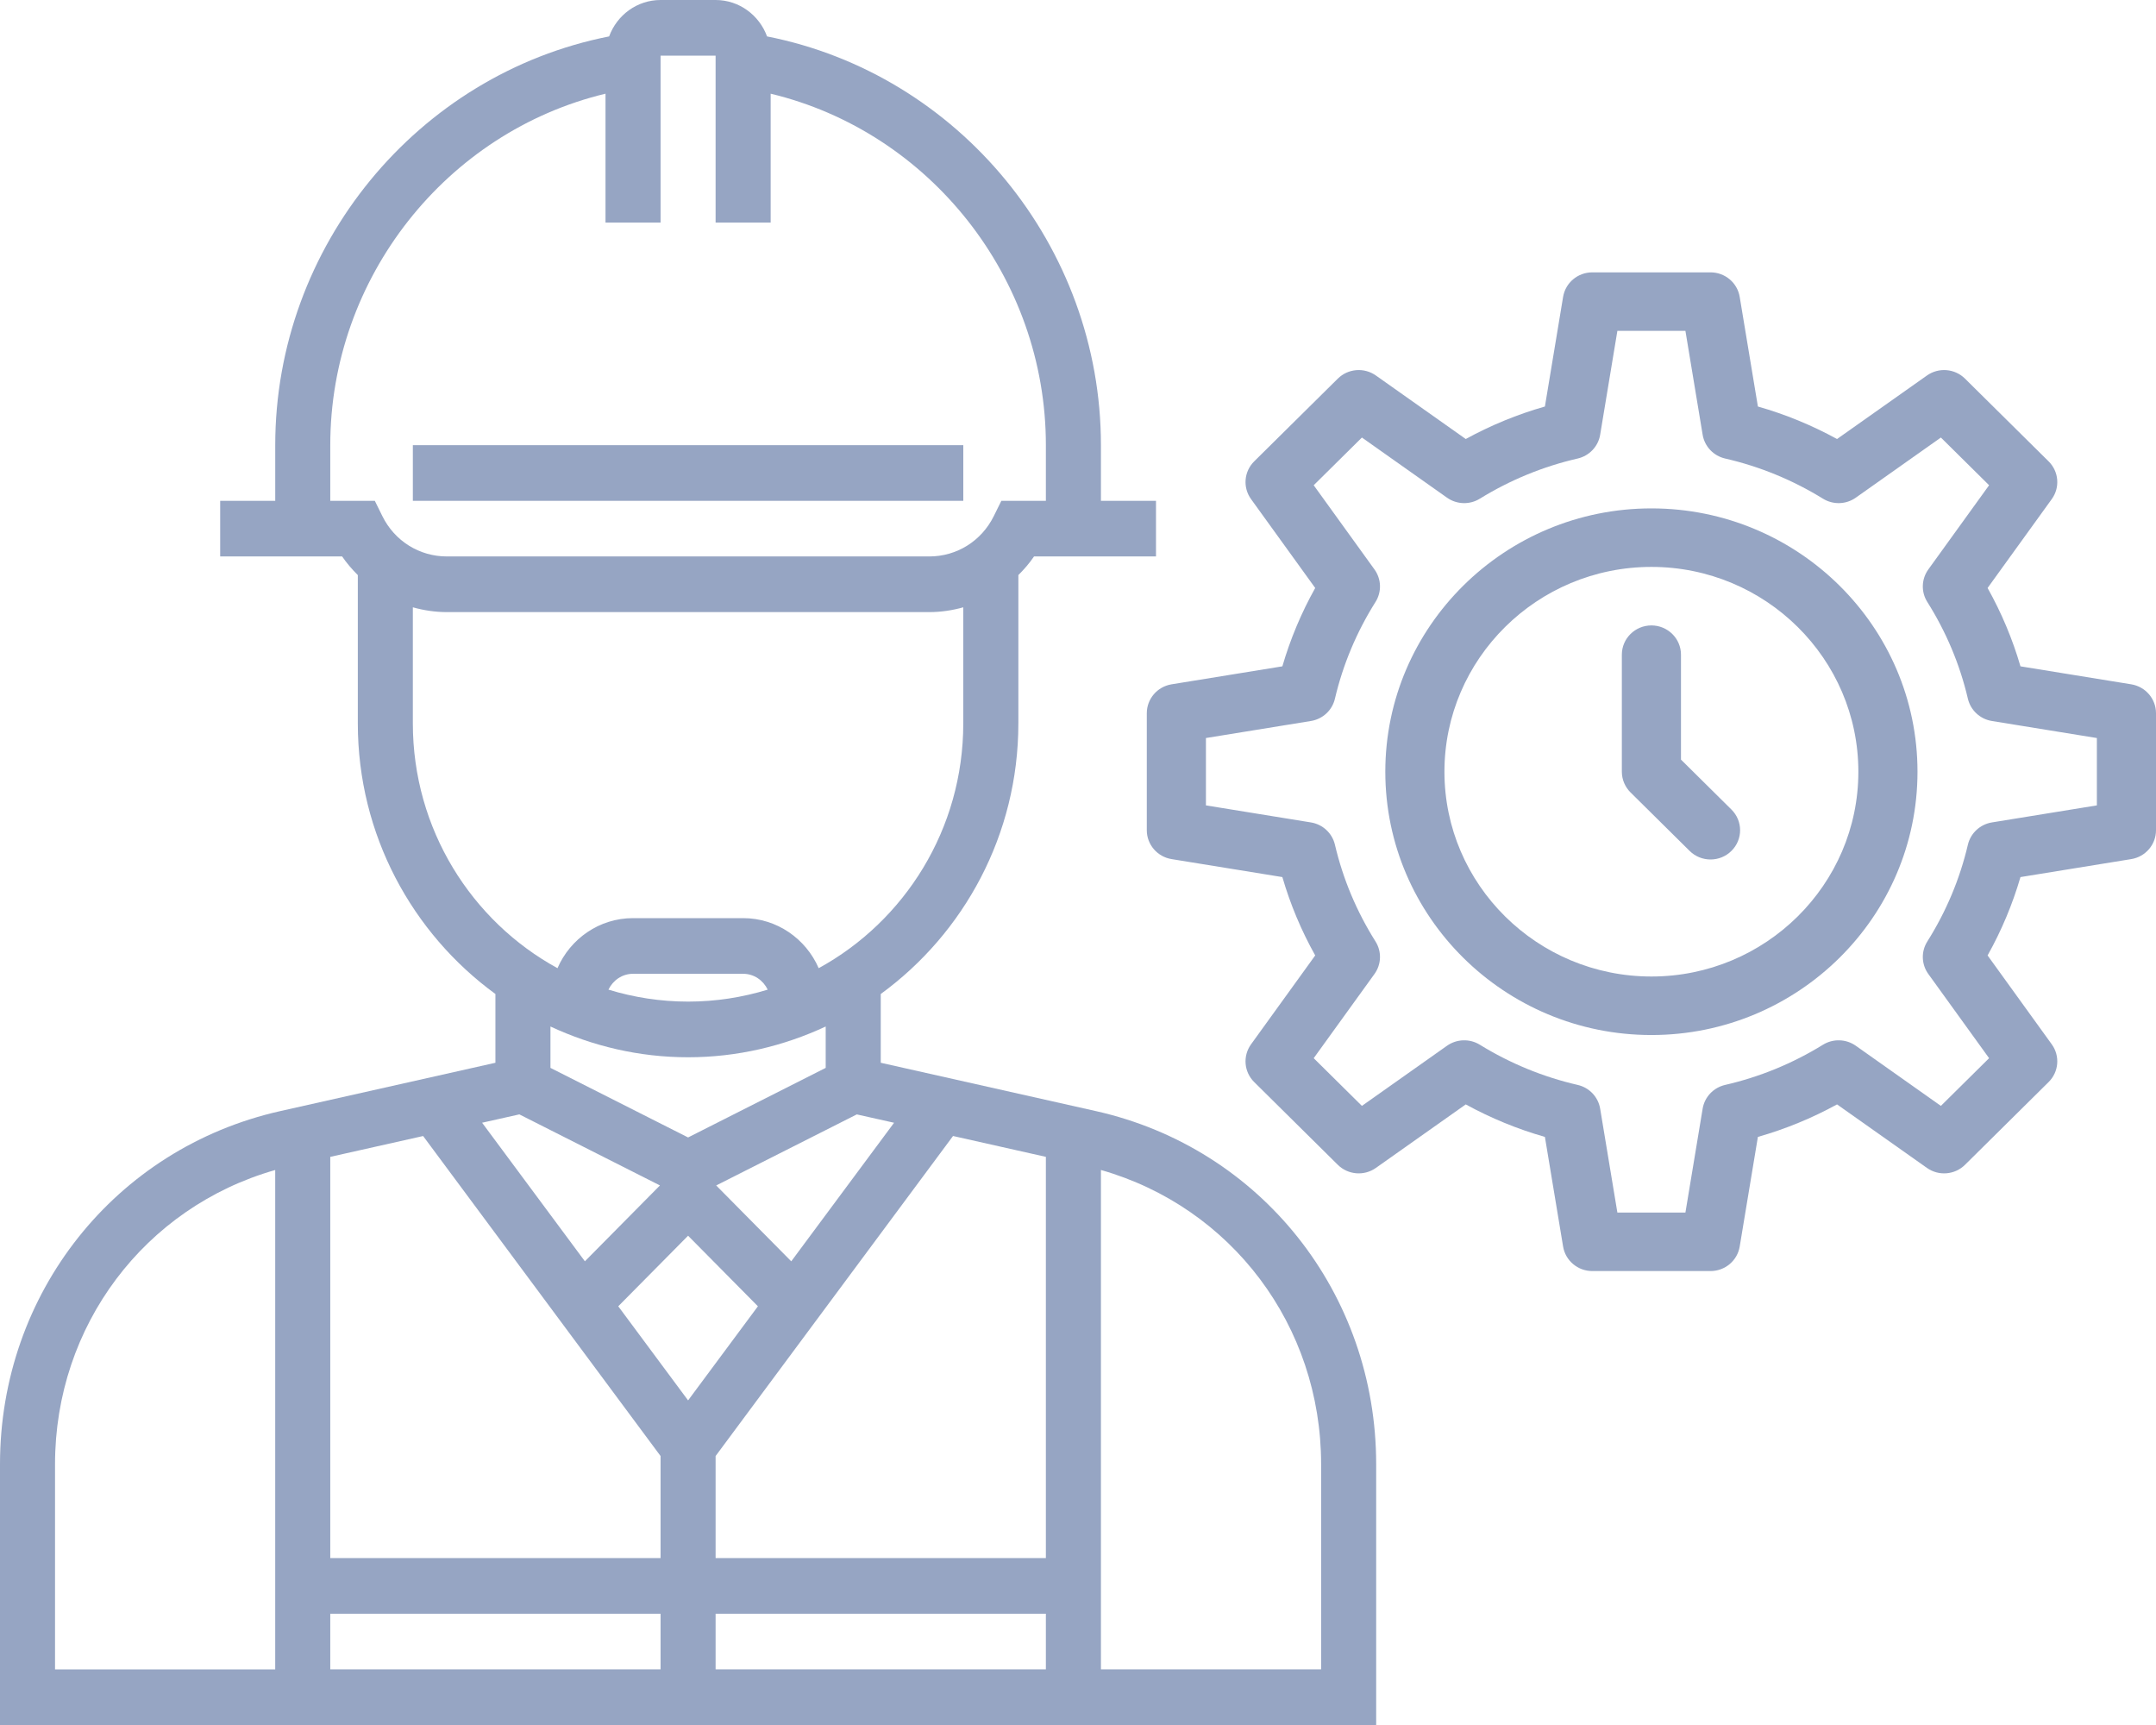 <?xml version="1.0" encoding="UTF-8"?>
<svg width="80px" height="64px" viewBox="0 0 80 64" version="1.1" xmlns="http://www.w3.org/2000/svg" xmlns:xlink="http://www.w3.org/1999/xlink">
    <!-- Generator: Sketch 46.1 (44463) - http://www.bohemiancoding.com/sketch -->
    <title>worker</title>
    <desc>Created with Sketch.</desc>
    <defs></defs>
    <g id="Page-1" stroke="none" stroke-width="1" fill="none" fill-rule="evenodd">
        <g id="worker" fill-rule="nonzero" fill="#96A5C3">
            <path d="M40.667,41.224 L32.681,39.43 L32.681,36.879 C35.767,34.628 37.787,30.971 37.787,26.839 L37.787,21.336 C37.999,21.124 38.198,20.898 38.368,20.645 L39.83,20.645 L40.851,20.645 L42.894,20.645 L42.894,18.581 L40.851,18.581 L40.851,16.516 C40.851,9.13 35.574,2.752 28.462,1.351 C28.174,0.565 27.43,0 26.553,0 L24.511,0 C23.633,0 22.89,0.565 22.602,1.351 C15.49,2.752 10.213,9.13 10.213,16.516 L10.213,18.581 L8.17,18.581 L8.17,20.645 L10.213,20.645 L11.234,20.645 L12.695,20.645 C12.867,20.898 13.065,21.125 13.277,21.337 L13.277,26.839 C13.277,30.971 15.297,34.628 18.383,36.879 L18.383,39.43 L10.397,41.224 C4.275,42.599 0,47.986 0,54.324 L0,64 L51.064,64 L51.064,54.324 C51.064,47.986 46.789,42.599 40.667,41.224 Z M10.212,61.936 L2.042,61.936 L2.042,54.324 C2.042,49.181 5.373,44.788 10.212,43.409 L10.212,61.936 Z M33.175,41.656 L29.36,46.797 L26.575,43.982 L31.792,41.346 L33.175,41.656 Z M25.532,39.226 C27.356,39.226 29.081,38.81 30.638,38.085 L30.638,39.62 L25.532,42.201 L20.425,39.62 L20.425,38.085 C21.982,38.81 23.708,39.226 25.532,39.226 Z M22.577,36.717 C22.743,36.372 23.085,36.129 23.489,36.129 L27.574,36.129 C27.979,36.129 28.321,36.373 28.486,36.717 C27.551,37.003 26.559,37.161 25.532,37.161 C24.504,37.161 23.513,37.003 22.577,36.717 Z M14.189,19.151 L13.908,18.581 L12.255,18.581 L12.255,16.516 C12.255,10.297 16.57,4.89 22.468,3.476 L22.468,8.258 L24.511,8.258 L24.511,2.064 L26.553,2.064 L26.553,8.258 L28.596,8.258 L28.596,3.476 C34.493,4.89 38.808,10.297 38.808,16.516 L38.808,18.581 L37.156,18.581 L36.874,19.151 C36.418,20.072 35.502,20.645 34.482,20.645 L16.581,20.645 C15.561,20.645 14.645,20.073 14.189,19.151 Z M15.319,26.839 L15.319,22.532 C15.723,22.645 16.146,22.71 16.581,22.71 L34.481,22.71 C34.916,22.71 35.339,22.645 35.743,22.532 L35.743,26.839 C35.743,30.759 33.57,34.175 30.378,35.921 C29.904,34.83 28.827,34.064 27.574,34.064 L23.489,34.064 C22.236,34.064 21.16,34.83 20.686,35.921 C17.492,34.175 15.319,30.759 15.319,26.839 Z M19.271,41.345 L24.488,43.981 L21.703,46.796 L17.889,41.655 L19.271,41.345 Z M24.511,61.935 L12.255,61.935 L12.255,59.871 L24.511,59.871 L24.511,61.935 Z M24.511,57.806 L12.255,57.806 L12.255,42.921 L15.7,42.148 L24.511,54.021 L24.511,57.806 Z M22.941,48.465 L25.532,45.847 L28.123,48.465 L25.532,51.957 L22.941,48.465 Z M26.553,54.021 L35.363,42.147 L38.808,42.921 L38.808,57.806 L26.553,57.806 L26.553,54.021 Z M38.808,61.935 L26.553,61.935 L26.553,59.871 L38.808,59.871 L38.808,61.935 Z M49.021,61.935 L40.851,61.935 L40.851,43.408 C45.691,44.787 49.021,49.182 49.021,54.324 L49.021,61.935 Z M15.319,16.516 L35.744,16.516 L35.744,18.581 L15.319,18.581 L15.319,16.516 Z" id="Combined-Shape"></path>
            <path d="M79.081,25.389 C79.611,25.475 80,25.929 80,26.461 L80,30.803 C80,31.334 79.611,31.788 79.081,31.874 L74.971,32.541 C74.676,33.551 74.268,34.524 73.751,35.448 L76.133,38.747 C76.444,39.179 76.395,39.77 76.016,40.145 L72.913,43.216 C72.534,43.591 71.936,43.64 71.5,43.331 L68.165,40.975 C67.232,41.486 66.248,41.89 65.228,42.181 L64.553,46.248 C64.466,46.773 64.008,47.158 63.471,47.158 L59.082,47.158 C58.545,47.158 58.087,46.773 58,46.248 L57.325,42.181 C56.305,41.89 55.321,41.486 54.388,40.975 L51.054,43.331 C50.617,43.64 50.02,43.591 49.64,43.216 L46.537,40.145 C46.158,39.77 46.109,39.179 46.42,38.747 L48.802,35.448 C48.285,34.524 47.877,33.551 47.583,32.541 L43.473,31.874 C42.942,31.788 42.553,31.334 42.553,30.803 L42.553,26.461 C42.553,25.929 42.942,25.475 43.473,25.389 L47.583,24.722 C47.877,23.712 48.285,22.739 48.802,21.815 L46.42,18.516 C46.109,18.085 46.158,17.493 46.537,17.118 L49.64,14.048 C50.02,13.672 50.617,13.623 51.054,13.932 L54.388,16.288 C55.321,15.777 56.305,15.373 57.325,15.082 L58,11.015 C58.087,10.49 58.545,10.105 59.082,10.105 L63.471,10.105 C64.008,10.105 64.466,10.49 64.553,11.015 L65.228,15.082 C66.248,15.373 67.232,15.777 68.165,16.288 L71.5,13.932 C71.936,13.623 72.534,13.672 72.913,14.048 L76.016,17.118 C76.395,17.493 76.445,18.085 76.133,18.516 L73.751,21.815 C74.268,22.739 74.677,23.712 74.971,24.722 L79.081,25.389 Z M77.806,29.881 L77.806,27.382 L73.911,26.75 C73.473,26.679 73.121,26.353 73.02,25.924 C72.723,24.655 72.216,23.447 71.513,22.332 C71.279,21.96 71.294,21.484 71.552,21.127 L73.807,18.003 L72.018,16.233 L68.861,18.464 C68.5,18.72 68.019,18.734 67.643,18.502 C66.517,17.808 65.295,17.306 64.013,17.012 C63.58,16.912 63.25,16.564 63.178,16.13 L62.539,12.276 L60.014,12.276 L59.375,16.13 C59.303,16.564 58.973,16.912 58.54,17.012 C57.258,17.306 56.036,17.808 54.91,18.502 C54.534,18.735 54.053,18.72 53.692,18.464 L50.535,16.233 L48.746,18.003 L51.001,21.127 C51.259,21.484 51.274,21.96 51.04,22.332 C50.338,23.447 49.831,24.655 49.533,25.924 C49.433,26.353 49.081,26.679 48.642,26.75 L44.747,27.382 L44.747,29.881 L48.642,30.513 C49.081,30.584 49.433,30.911 49.533,31.339 C49.831,32.608 50.337,33.816 51.04,34.931 C51.274,35.303 51.259,35.779 51.001,36.136 L48.746,39.26 L50.535,41.03 L53.692,38.799 C54.053,38.544 54.534,38.529 54.91,38.761 C56.037,39.455 57.258,39.957 58.54,40.252 C58.973,40.351 59.303,40.699 59.375,41.133 L60.014,44.987 L62.539,44.987 L63.178,41.133 C63.25,40.699 63.58,40.351 64.013,40.252 C65.295,39.957 66.517,39.456 67.643,38.761 C68.019,38.529 68.5,38.544 68.861,38.799 L72.018,41.03 L73.807,39.26 L71.552,36.136 C71.294,35.779 71.279,35.303 71.514,34.931 C72.216,33.816 72.723,32.608 73.02,31.339 C73.121,30.911 73.473,30.584 73.911,30.513 L77.806,29.881 Z M61.277,18.862 C66.721,18.862 71.15,23.245 71.15,28.632 C71.15,34.019 66.721,38.401 61.277,38.401 C55.832,38.401 51.403,34.019 51.403,28.632 C51.403,23.245 55.832,18.862 61.277,18.862 Z M61.277,36.23 C65.511,36.23 68.956,32.821 68.956,28.632 C68.956,24.442 65.511,21.033 61.277,21.033 C57.042,21.033 53.597,24.442 53.597,28.632 C53.597,32.821 57.042,36.23 61.277,36.23 Z M64.246,30.035 C64.675,30.459 64.675,31.146 64.246,31.57 C63.818,31.994 63.123,31.994 62.695,31.57 L60.501,29.399 C60.305,29.205 60.181,28.931 60.18,28.635 C60.18,28.634 60.18,28.633 60.18,28.632 L60.18,24.289 C60.18,23.69 60.671,23.204 61.277,23.204 C61.882,23.204 62.374,23.69 62.374,24.289 L62.374,28.182 L64.246,30.035 Z" id="Combined-Shape"></path>
        </g>
    </g>
</svg>